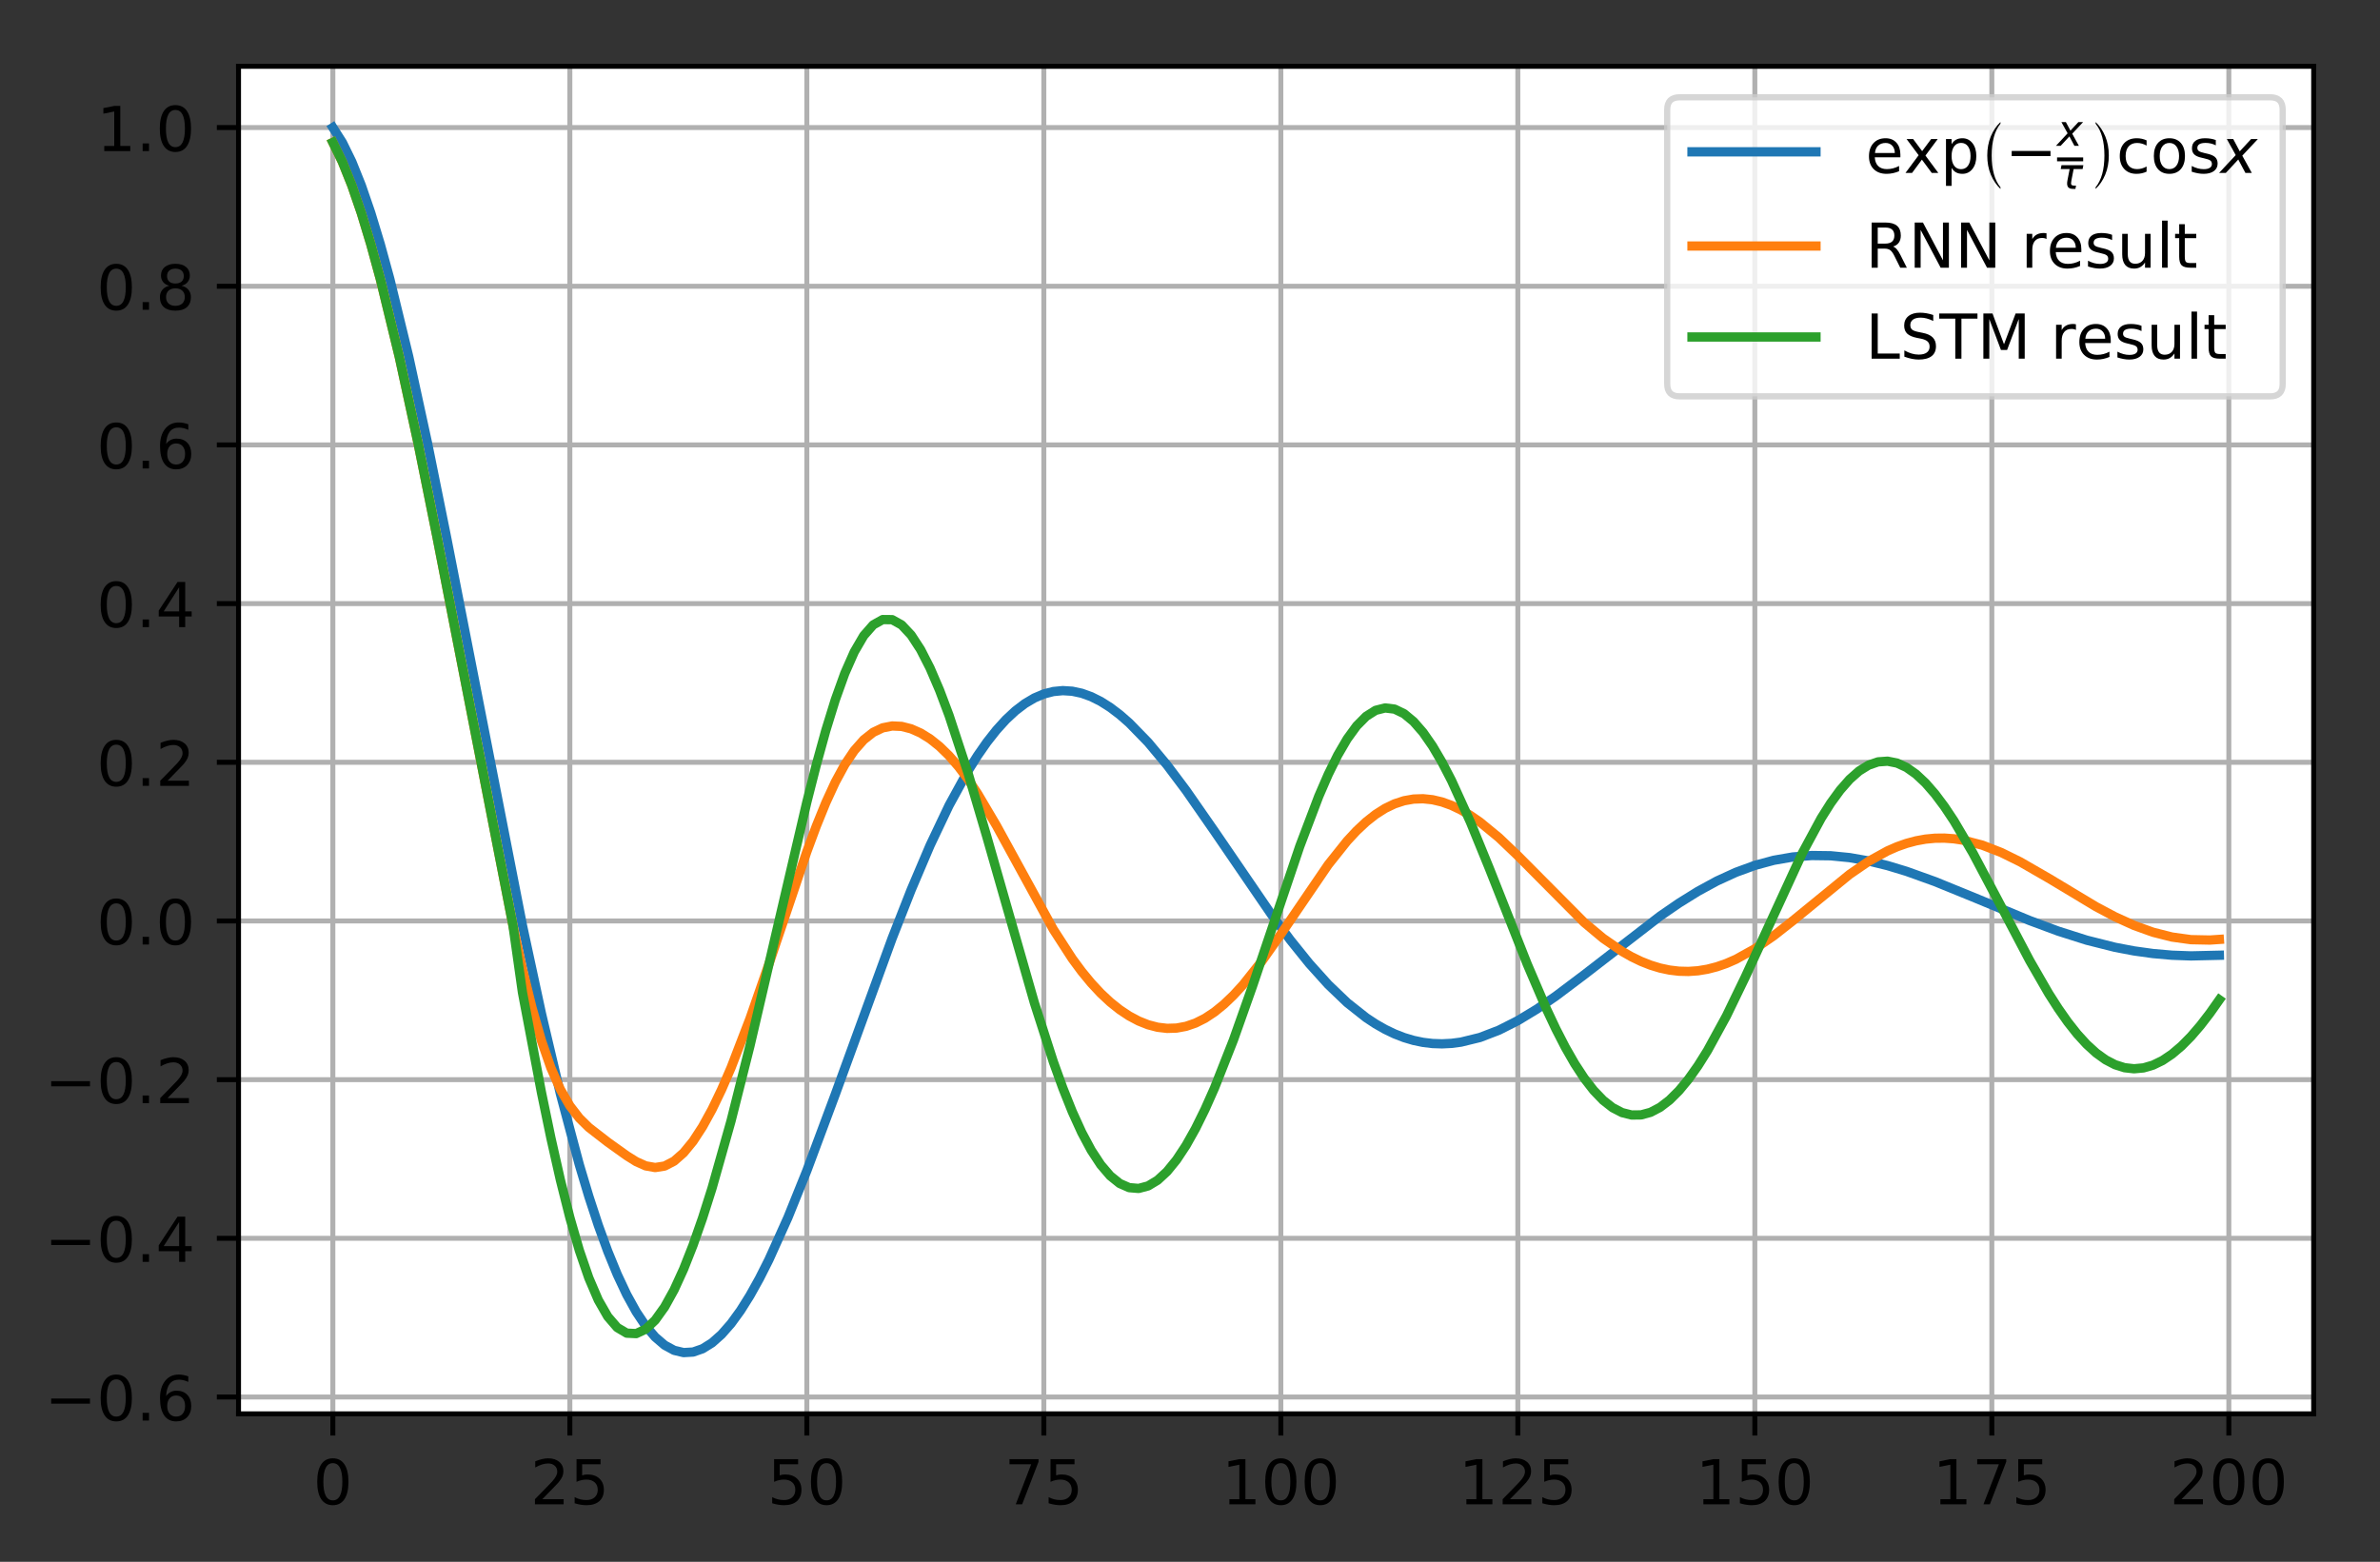 <?xml version="1.0" encoding="utf-8" standalone="no"?>
<!DOCTYPE svg PUBLIC "-//W3C//DTD SVG 1.1//EN"
  "http://www.w3.org/Graphics/SVG/1.1/DTD/svg11.dtd">
<!-- Created with matplotlib (https://matplotlib.org/) -->
<svg height="252.018pt" version="1.1" viewBox="0 0 383.983 252.018" width="383.983pt" xmlns="http://www.w3.org/2000/svg" xmlns:xlink="http://www.w3.org/1999/xlink">
 <rect x="0" y="0" width="383.983" height="252.018" fill="#333333" stroke="none"/>
 <defs>
  <style type="text/css">
*{stroke-linecap:butt;stroke-linejoin:round;}
  </style>
 </defs>
 <g id="figure_1">
  <g id="patch_1">
   <path d="M -0 252.018 
L 383.983 252.018 
L 383.983 0 
L -0 0 
z
" style="fill:none;"/>
  </g>
  <g id="axes_1">
   <g id="patch_2">
    <path d="M 38.483 228.14 
L 373.283 228.14 
L 373.283 10.7 
L 38.483 10.7 
z
" style="fill:#ffffff;"/>
   </g>
   <g id="matplotlib.axis_1">
    <g id="xtick_1">
     <g id="line2d_1">
      <path clip-path="url(#p109d543574)" d="M 53.701 228.14 
L 53.701 10.7 
" style="fill:none;stroke:#b0b0b0;stroke-linecap:square;stroke-width:0.8;"/>
     </g>
     <g id="line2d_2">
      <defs>
       <path d="M 0 0 
L 0 3.5 
" id="mb2e6594d25" style="stroke:#000000;stroke-width:0.8;"/>
      </defs>
      <g>
       <use style="stroke:#000000;stroke-width:0.8;" x="53.701" xlink:href="#mb2e6594d25" y="228.14"/>
      </g>
     </g>
     <g id="text_1">
      <!-- 0 -->
      <defs>
       <path d="M 31.781 66.406 
Q 24.172 66.406 20.328 58.906 
Q 16.5 51.422 16.5 36.375 
Q 16.5 21.391 20.328 13.891 
Q 24.172 6.391 31.781 6.391 
Q 39.453 6.391 43.281 13.891 
Q 47.125 21.391 47.125 36.375 
Q 47.125 51.422 43.281 58.906 
Q 39.453 66.406 31.781 66.406 
z
M 31.781 74.219 
Q 44.047 74.219 50.516 64.516 
Q 56.984 54.828 56.984 36.375 
Q 56.984 17.969 50.516 8.266 
Q 44.047 -1.422 31.781 -1.422 
Q 19.531 -1.422 13.062 8.266 
Q 6.594 17.969 6.594 36.375 
Q 6.594 54.828 13.062 64.516 
Q 19.531 74.219 31.781 74.219 
z
" id="DejaVuSans-48"/>
      </defs>
      <g transform="translate(50.52 242.738)scale(0.1 -0.1)">
       <use xlink:href="#DejaVuSans-48"/>
      </g>
     </g>
    </g>
    <g id="xtick_2">
     <g id="line2d_3">
      <path clip-path="url(#p109d543574)" d="M 91.938 228.14 
L 91.938 10.7 
" style="fill:none;stroke:#b0b0b0;stroke-linecap:square;stroke-width:0.8;"/>
     </g>
     <g id="line2d_4">
      <g>
       <use style="stroke:#000000;stroke-width:0.8;" x="91.938" xlink:href="#mb2e6594d25" y="228.14"/>
      </g>
     </g>
     <g id="text_2">
      <!-- 25 -->
      <defs>
       <path d="M 19.188 8.297 
L 53.609 8.297 
L 53.609 0 
L 7.328 0 
L 7.328 8.297 
Q 12.938 14.109 22.625 23.891 
Q 32.328 33.688 34.812 36.531 
Q 39.547 41.844 41.422 45.531 
Q 43.312 49.219 43.312 52.781 
Q 43.312 58.594 39.234 62.25 
Q 35.156 65.922 28.609 65.922 
Q 23.969 65.922 18.812 64.312 
Q 13.672 62.703 7.812 59.422 
L 7.812 69.391 
Q 13.766 71.781 18.938 73 
Q 24.125 74.219 28.422 74.219 
Q 39.75 74.219 46.484 68.547 
Q 53.219 62.891 53.219 53.422 
Q 53.219 48.922 51.531 44.891 
Q 49.859 40.875 45.406 35.406 
Q 44.188 33.984 37.641 27.219 
Q 31.109 20.453 19.188 8.297 
z
" id="DejaVuSans-50"/>
       <path d="M 10.797 72.906 
L 49.516 72.906 
L 49.516 64.594 
L 19.828 64.594 
L 19.828 46.734 
Q 21.969 47.469 24.109 47.828 
Q 26.266 48.188 28.422 48.188 
Q 40.625 48.188 47.75 41.5 
Q 54.891 34.812 54.891 23.391 
Q 54.891 11.625 47.562 5.094 
Q 40.234 -1.422 26.906 -1.422 
Q 22.312 -1.422 17.547 -0.641 
Q 12.797 0.141 7.719 1.703 
L 7.719 11.625 
Q 12.109 9.234 16.797 8.062 
Q 21.484 6.891 26.703 6.891 
Q 35.156 6.891 40.078 11.328 
Q 45.016 15.766 45.016 23.391 
Q 45.016 31 40.078 35.438 
Q 35.156 39.891 26.703 39.891 
Q 22.75 39.891 18.812 39.016 
Q 14.891 38.141 10.797 36.281 
z
" id="DejaVuSans-53"/>
      </defs>
      <g transform="translate(85.575 242.738)scale(0.1 -0.1)">
       <use xlink:href="#DejaVuSans-50"/>
       <use x="63.623" xlink:href="#DejaVuSans-53"/>
      </g>
     </g>
    </g>
    <g id="xtick_3">
     <g id="line2d_5">
      <path clip-path="url(#p109d543574)" d="M 130.174 228.14 
L 130.174 10.7 
" style="fill:none;stroke:#b0b0b0;stroke-linecap:square;stroke-width:0.8;"/>
     </g>
     <g id="line2d_6">
      <g>
       <use style="stroke:#000000;stroke-width:0.8;" x="130.174" xlink:href="#mb2e6594d25" y="228.14"/>
      </g>
     </g>
     <g id="text_3">
      <!-- 50 -->
      <g transform="translate(123.812 242.738)scale(0.1 -0.1)">
       <use xlink:href="#DejaVuSans-53"/>
       <use x="63.623" xlink:href="#DejaVuSans-48"/>
      </g>
     </g>
    </g>
    <g id="xtick_4">
     <g id="line2d_7">
      <path clip-path="url(#p109d543574)" d="M 168.411 228.14 
L 168.411 10.7 
" style="fill:none;stroke:#b0b0b0;stroke-linecap:square;stroke-width:0.8;"/>
     </g>
     <g id="line2d_8">
      <g>
       <use style="stroke:#000000;stroke-width:0.8;" x="168.411" xlink:href="#mb2e6594d25" y="228.14"/>
      </g>
     </g>
     <g id="text_4">
      <!-- 75 -->
      <defs>
       <path d="M 8.203 72.906 
L 55.078 72.906 
L 55.078 68.703 
L 28.609 0 
L 18.312 0 
L 43.219 64.594 
L 8.203 64.594 
z
" id="DejaVuSans-55"/>
      </defs>
      <g transform="translate(162.048 242.738)scale(0.1 -0.1)">
       <use xlink:href="#DejaVuSans-55"/>
       <use x="63.623" xlink:href="#DejaVuSans-53"/>
      </g>
     </g>
    </g>
    <g id="xtick_5">
     <g id="line2d_9">
      <path clip-path="url(#p109d543574)" d="M 206.648 228.14 
L 206.648 10.7 
" style="fill:none;stroke:#b0b0b0;stroke-linecap:square;stroke-width:0.8;"/>
     </g>
     <g id="line2d_10">
      <g>
       <use style="stroke:#000000;stroke-width:0.8;" x="206.648" xlink:href="#mb2e6594d25" y="228.14"/>
      </g>
     </g>
     <g id="text_5">
      <!-- 100 -->
      <defs>
       <path d="M 12.406 8.297 
L 28.516 8.297 
L 28.516 63.922 
L 10.984 60.406 
L 10.984 69.391 
L 28.422 72.906 
L 38.281 72.906 
L 38.281 8.297 
L 54.391 8.297 
L 54.391 0 
L 12.406 0 
z
" id="DejaVuSans-49"/>
      </defs>
      <g transform="translate(197.104 242.738)scale(0.1 -0.1)">
       <use xlink:href="#DejaVuSans-49"/>
       <use x="63.623" xlink:href="#DejaVuSans-48"/>
       <use x="127.246" xlink:href="#DejaVuSans-48"/>
      </g>
     </g>
    </g>
    <g id="xtick_6">
     <g id="line2d_11">
      <path clip-path="url(#p109d543574)" d="M 244.884 228.14 
L 244.884 10.7 
" style="fill:none;stroke:#b0b0b0;stroke-linecap:square;stroke-width:0.8;"/>
     </g>
     <g id="line2d_12">
      <g>
       <use style="stroke:#000000;stroke-width:0.8;" x="244.884" xlink:href="#mb2e6594d25" y="228.14"/>
      </g>
     </g>
     <g id="text_6">
      <!-- 125 -->
      <g transform="translate(235.34 242.738)scale(0.1 -0.1)">
       <use xlink:href="#DejaVuSans-49"/>
       <use x="63.623" xlink:href="#DejaVuSans-50"/>
       <use x="127.246" xlink:href="#DejaVuSans-53"/>
      </g>
     </g>
    </g>
    <g id="xtick_7">
     <g id="line2d_13">
      <path clip-path="url(#p109d543574)" d="M 283.121 228.14 
L 283.121 10.7 
" style="fill:none;stroke:#b0b0b0;stroke-linecap:square;stroke-width:0.8;"/>
     </g>
     <g id="line2d_14">
      <g>
       <use style="stroke:#000000;stroke-width:0.8;" x="283.121" xlink:href="#mb2e6594d25" y="228.14"/>
      </g>
     </g>
     <g id="text_7">
      <!-- 150 -->
      <g transform="translate(273.577 242.738)scale(0.1 -0.1)">
       <use xlink:href="#DejaVuSans-49"/>
       <use x="63.623" xlink:href="#DejaVuSans-53"/>
       <use x="127.246" xlink:href="#DejaVuSans-48"/>
      </g>
     </g>
    </g>
    <g id="xtick_8">
     <g id="line2d_15">
      <path clip-path="url(#p109d543574)" d="M 321.357 228.14 
L 321.357 10.7 
" style="fill:none;stroke:#b0b0b0;stroke-linecap:square;stroke-width:0.8;"/>
     </g>
     <g id="line2d_16">
      <g>
       <use style="stroke:#000000;stroke-width:0.8;" x="321.357" xlink:href="#mb2e6594d25" y="228.14"/>
      </g>
     </g>
     <g id="text_8">
      <!-- 175 -->
      <g transform="translate(311.814 242.738)scale(0.1 -0.1)">
       <use xlink:href="#DejaVuSans-49"/>
       <use x="63.623" xlink:href="#DejaVuSans-55"/>
       <use x="127.246" xlink:href="#DejaVuSans-53"/>
      </g>
     </g>
    </g>
    <g id="xtick_9">
     <g id="line2d_17">
      <path clip-path="url(#p109d543574)" d="M 359.594 228.14 
L 359.594 10.7 
" style="fill:none;stroke:#b0b0b0;stroke-linecap:square;stroke-width:0.8;"/>
     </g>
     <g id="line2d_18">
      <g>
       <use style="stroke:#000000;stroke-width:0.8;" x="359.594" xlink:href="#mb2e6594d25" y="228.14"/>
      </g>
     </g>
     <g id="text_9">
      <!-- 200 -->
      <g transform="translate(350.05 242.738)scale(0.1 -0.1)">
       <use xlink:href="#DejaVuSans-50"/>
       <use x="63.623" xlink:href="#DejaVuSans-48"/>
       <use x="127.246" xlink:href="#DejaVuSans-48"/>
      </g>
     </g>
    </g>
   </g>
   <g id="matplotlib.axis_2">
    <g id="ytick_1">
     <g id="line2d_19">
      <path clip-path="url(#p109d543574)" d="M 38.483 225.421 
L 373.283 225.421 
" style="fill:none;stroke:#b0b0b0;stroke-linecap:square;stroke-width:0.8;"/>
     </g>
     <g id="line2d_20">
      <defs>
       <path d="M 0 0 
L -3.5 0 
" id="m752bfe92d6" style="stroke:#000000;stroke-width:0.8;"/>
      </defs>
      <g>
       <use style="stroke:#000000;stroke-width:0.8;" x="38.483" xlink:href="#m752bfe92d6" y="225.421"/>
      </g>
     </g>
     <g id="text_10">
      <!-- −0.6 -->
      <defs>
       <path d="M 10.594 35.5 
L 73.188 35.5 
L 73.188 27.203 
L 10.594 27.203 
z
" id="DejaVuSans-8722"/>
       <path d="M 10.688 12.406 
L 21 12.406 
L 21 0 
L 10.688 0 
z
" id="DejaVuSans-46"/>
       <path d="M 33.016 40.375 
Q 26.375 40.375 22.484 35.828 
Q 18.609 31.297 18.609 23.391 
Q 18.609 15.531 22.484 10.953 
Q 26.375 6.391 33.016 6.391 
Q 39.656 6.391 43.531 10.953 
Q 47.406 15.531 47.406 23.391 
Q 47.406 31.297 43.531 35.828 
Q 39.656 40.375 33.016 40.375 
z
M 52.594 71.297 
L 52.594 62.312 
Q 48.875 64.062 45.094 64.984 
Q 41.312 65.922 37.594 65.922 
Q 27.828 65.922 22.672 59.328 
Q 17.531 52.734 16.797 39.406 
Q 19.672 43.656 24.016 45.922 
Q 28.375 48.188 33.594 48.188 
Q 44.578 48.188 50.953 41.516 
Q 57.328 34.859 57.328 23.391 
Q 57.328 12.156 50.688 5.359 
Q 44.047 -1.422 33.016 -1.422 
Q 20.359 -1.422 13.672 8.266 
Q 6.984 17.969 6.984 36.375 
Q 6.984 53.656 15.188 63.938 
Q 23.391 74.219 37.203 74.219 
Q 40.922 74.219 44.703 73.484 
Q 48.484 72.75 52.594 71.297 
z
" id="DejaVuSans-54"/>
      </defs>
      <g transform="translate(7.2 229.22)scale(0.1 -0.1)">
       <use xlink:href="#DejaVuSans-8722"/>
       <use x="83.789" xlink:href="#DejaVuSans-48"/>
       <use x="147.412" xlink:href="#DejaVuSans-46"/>
       <use x="179.199" xlink:href="#DejaVuSans-54"/>
      </g>
     </g>
    </g>
    <g id="ytick_2">
     <g id="line2d_21">
      <path clip-path="url(#p109d543574)" d="M 38.483 199.816 
L 373.283 199.816 
" style="fill:none;stroke:#b0b0b0;stroke-linecap:square;stroke-width:0.8;"/>
     </g>
     <g id="line2d_22">
      <g>
       <use style="stroke:#000000;stroke-width:0.8;" x="38.483" xlink:href="#m752bfe92d6" y="199.816"/>
      </g>
     </g>
     <g id="text_11">
      <!-- −0.4 -->
      <defs>
       <path d="M 37.797 64.312 
L 12.891 25.391 
L 37.797 25.391 
z
M 35.203 72.906 
L 47.609 72.906 
L 47.609 25.391 
L 58.016 25.391 
L 58.016 17.188 
L 47.609 17.188 
L 47.609 0 
L 37.797 0 
L 37.797 17.188 
L 4.891 17.188 
L 4.891 26.703 
z
" id="DejaVuSans-52"/>
      </defs>
      <g transform="translate(7.2 203.616)scale(0.1 -0.1)">
       <use xlink:href="#DejaVuSans-8722"/>
       <use x="83.789" xlink:href="#DejaVuSans-48"/>
       <use x="147.412" xlink:href="#DejaVuSans-46"/>
       <use x="179.199" xlink:href="#DejaVuSans-52"/>
      </g>
     </g>
    </g>
    <g id="ytick_3">
     <g id="line2d_23">
      <path clip-path="url(#p109d543574)" d="M 38.483 174.212 
L 373.283 174.212 
" style="fill:none;stroke:#b0b0b0;stroke-linecap:square;stroke-width:0.8;"/>
     </g>
     <g id="line2d_24">
      <g>
       <use style="stroke:#000000;stroke-width:0.8;" x="38.483" xlink:href="#m752bfe92d6" y="174.212"/>
      </g>
     </g>
     <g id="text_12">
      <!-- −0.2 -->
      <g transform="translate(7.2 178.011)scale(0.1 -0.1)">
       <use xlink:href="#DejaVuSans-8722"/>
       <use x="83.789" xlink:href="#DejaVuSans-48"/>
       <use x="147.412" xlink:href="#DejaVuSans-46"/>
       <use x="179.199" xlink:href="#DejaVuSans-50"/>
      </g>
     </g>
    </g>
    <g id="ytick_4">
     <g id="line2d_25">
      <path clip-path="url(#p109d543574)" d="M 38.483 148.607 
L 373.283 148.607 
" style="fill:none;stroke:#b0b0b0;stroke-linecap:square;stroke-width:0.8;"/>
     </g>
     <g id="line2d_26">
      <g>
       <use style="stroke:#000000;stroke-width:0.8;" x="38.483" xlink:href="#m752bfe92d6" y="148.607"/>
      </g>
     </g>
     <g id="text_13">
      <!-- 0.0 -->
      <g transform="translate(15.58 152.406)scale(0.1 -0.1)">
       <use xlink:href="#DejaVuSans-48"/>
       <use x="63.623" xlink:href="#DejaVuSans-46"/>
       <use x="95.41" xlink:href="#DejaVuSans-48"/>
      </g>
     </g>
    </g>
    <g id="ytick_5">
     <g id="line2d_27">
      <path clip-path="url(#p109d543574)" d="M 38.483 123.002 
L 373.283 123.002 
" style="fill:none;stroke:#b0b0b0;stroke-linecap:square;stroke-width:0.8;"/>
     </g>
     <g id="line2d_28">
      <g>
       <use style="stroke:#000000;stroke-width:0.8;" x="38.483" xlink:href="#m752bfe92d6" y="123.002"/>
      </g>
     </g>
     <g id="text_14">
      <!-- 0.2 -->
      <g transform="translate(15.58 126.802)scale(0.1 -0.1)">
       <use xlink:href="#DejaVuSans-48"/>
       <use x="63.623" xlink:href="#DejaVuSans-46"/>
       <use x="95.41" xlink:href="#DejaVuSans-50"/>
      </g>
     </g>
    </g>
    <g id="ytick_6">
     <g id="line2d_29">
      <path clip-path="url(#p109d543574)" d="M 38.483 97.398 
L 373.283 97.398 
" style="fill:none;stroke:#b0b0b0;stroke-linecap:square;stroke-width:0.8;"/>
     </g>
     <g id="line2d_30">
      <g>
       <use style="stroke:#000000;stroke-width:0.8;" x="38.483" xlink:href="#m752bfe92d6" y="97.398"/>
      </g>
     </g>
     <g id="text_15">
      <!-- 0.4 -->
      <g transform="translate(15.58 101.197)scale(0.1 -0.1)">
       <use xlink:href="#DejaVuSans-48"/>
       <use x="63.623" xlink:href="#DejaVuSans-46"/>
       <use x="95.41" xlink:href="#DejaVuSans-52"/>
      </g>
     </g>
    </g>
    <g id="ytick_7">
     <g id="line2d_31">
      <path clip-path="url(#p109d543574)" d="M 38.483 71.793 
L 373.283 71.793 
" style="fill:none;stroke:#b0b0b0;stroke-linecap:square;stroke-width:0.8;"/>
     </g>
     <g id="line2d_32">
      <g>
       <use style="stroke:#000000;stroke-width:0.8;" x="38.483" xlink:href="#m752bfe92d6" y="71.793"/>
      </g>
     </g>
     <g id="text_16">
      <!-- 0.6 -->
      <g transform="translate(15.58 75.592)scale(0.1 -0.1)">
       <use xlink:href="#DejaVuSans-48"/>
       <use x="63.623" xlink:href="#DejaVuSans-46"/>
       <use x="95.41" xlink:href="#DejaVuSans-54"/>
      </g>
     </g>
    </g>
    <g id="ytick_8">
     <g id="line2d_33">
      <path clip-path="url(#p109d543574)" d="M 38.483 46.188 
L 373.283 46.188 
" style="fill:none;stroke:#b0b0b0;stroke-linecap:square;stroke-width:0.8;"/>
     </g>
     <g id="line2d_34">
      <g>
       <use style="stroke:#000000;stroke-width:0.8;" x="38.483" xlink:href="#m752bfe92d6" y="46.188"/>
      </g>
     </g>
     <g id="text_17">
      <!-- 0.8 -->
      <defs>
       <path d="M 31.781 34.625 
Q 24.75 34.625 20.719 30.859 
Q 16.703 27.094 16.703 20.516 
Q 16.703 13.922 20.719 10.156 
Q 24.75 6.391 31.781 6.391 
Q 38.812 6.391 42.859 10.172 
Q 46.922 13.969 46.922 20.516 
Q 46.922 27.094 42.891 30.859 
Q 38.875 34.625 31.781 34.625 
z
M 21.922 38.812 
Q 15.578 40.375 12.031 44.719 
Q 8.5 49.078 8.5 55.328 
Q 8.5 64.062 14.719 69.141 
Q 20.953 74.219 31.781 74.219 
Q 42.672 74.219 48.875 69.141 
Q 55.078 64.062 55.078 55.328 
Q 55.078 49.078 51.531 44.719 
Q 48 40.375 41.703 38.812 
Q 48.828 37.156 52.797 32.312 
Q 56.781 27.484 56.781 20.516 
Q 56.781 9.906 50.312 4.234 
Q 43.844 -1.422 31.781 -1.422 
Q 19.734 -1.422 13.25 4.234 
Q 6.781 9.906 6.781 20.516 
Q 6.781 27.484 10.781 32.312 
Q 14.797 37.156 21.922 38.812 
z
M 18.312 54.391 
Q 18.312 48.734 21.844 45.562 
Q 25.391 42.391 31.781 42.391 
Q 38.141 42.391 41.719 45.562 
Q 45.312 48.734 45.312 54.391 
Q 45.312 60.062 41.719 63.234 
Q 38.141 66.406 31.781 66.406 
Q 25.391 66.406 21.844 63.234 
Q 18.312 60.062 18.312 54.391 
z
" id="DejaVuSans-56"/>
      </defs>
      <g transform="translate(15.58 49.988)scale(0.1 -0.1)">
       <use xlink:href="#DejaVuSans-48"/>
       <use x="63.623" xlink:href="#DejaVuSans-46"/>
       <use x="95.41" xlink:href="#DejaVuSans-56"/>
      </g>
     </g>
    </g>
    <g id="ytick_9">
     <g id="line2d_35">
      <path clip-path="url(#p109d543574)" d="M 38.483 20.584 
L 373.283 20.584 
" style="fill:none;stroke:#b0b0b0;stroke-linecap:square;stroke-width:0.8;"/>
     </g>
     <g id="line2d_36">
      <g>
       <use style="stroke:#000000;stroke-width:0.8;" x="38.483" xlink:href="#m752bfe92d6" y="20.584"/>
      </g>
     </g>
     <g id="text_18">
      <!-- 1.0 -->
      <g transform="translate(15.58 24.383)scale(0.1 -0.1)">
       <use xlink:href="#DejaVuSans-49"/>
       <use x="63.623" xlink:href="#DejaVuSans-46"/>
       <use x="95.41" xlink:href="#DejaVuSans-48"/>
      </g>
     </g>
    </g>
   </g>
   <g id="line2d_37">
    <path clip-path="url(#p109d543574)" d="M 53.701 20.584 
L 55.23 22.981 
L 56.76 26.105 
L 58.289 29.913 
L 59.819 34.359 
L 61.348 39.396 
L 62.878 44.972 
L 65.937 57.532 
L 68.996 71.607 
L 72.055 86.75 
L 84.29 149.344 
L 87.349 163.533 
L 90.408 176.48 
L 93.467 187.936 
L 94.997 193.042 
L 96.526 197.705 
L 98.055 201.911 
L 99.585 205.646 
L 101.114 208.901 
L 102.644 211.671 
L 104.173 213.953 
L 105.703 215.747 
L 107.232 217.057 
L 108.762 217.891 
L 110.291 218.256 
L 111.821 218.167 
L 113.35 217.636 
L 114.88 216.682 
L 116.409 215.324 
L 117.939 213.582 
L 119.468 211.481 
L 120.997 209.044 
L 122.527 206.297 
L 124.056 203.268 
L 127.115 196.476 
L 130.174 188.9 
L 134.763 176.585 
L 143.939 151.393 
L 146.998 143.601 
L 150.057 136.411 
L 153.116 129.967 
L 156.175 124.385 
L 157.705 121.945 
L 159.234 119.751 
L 160.764 117.81 
L 162.293 116.124 
L 163.823 114.699 
L 165.352 113.534 
L 166.881 112.628 
L 168.411 111.98 
L 169.94 111.586 
L 171.47 111.44 
L 172.999 111.536 
L 174.529 111.865 
L 176.058 112.418 
L 177.588 113.184 
L 179.117 114.153 
L 180.647 115.311 
L 182.176 116.645 
L 185.235 119.786 
L 188.294 123.457 
L 191.353 127.534 
L 195.941 134.132 
L 205.118 147.549 
L 208.177 151.677 
L 211.236 155.476 
L 214.295 158.871 
L 217.354 161.8 
L 220.413 164.219 
L 221.942 165.228 
L 223.472 166.099 
L 225.001 166.832 
L 226.531 167.426 
L 228.06 167.881 
L 229.59 168.2 
L 231.119 168.383 
L 232.648 168.435 
L 234.178 168.359 
L 235.707 168.159 
L 238.766 167.41 
L 241.825 166.235 
L 244.884 164.691 
L 247.943 162.837 
L 251.002 160.741 
L 255.59 157.288 
L 267.826 147.832 
L 270.885 145.729 
L 273.944 143.828 
L 277.003 142.162 
L 280.062 140.761 
L 283.121 139.641 
L 286.18 138.815 
L 289.239 138.285 
L 292.298 138.046 
L 295.357 138.086 
L 298.415 138.387 
L 301.474 138.927 
L 304.533 139.675 
L 307.592 140.602 
L 312.181 142.251 
L 318.299 144.745 
L 327.475 148.547 
L 332.064 150.249 
L 336.652 151.706 
L 341.241 152.86 
L 344.299 153.441 
L 347.358 153.866 
L 350.417 154.134 
L 353.476 154.246 
L 358.065 154.139 
L 358.065 154.139 
" style="fill:none;stroke:#1f77b4;stroke-linecap:square;stroke-width:1.5;"/>
   </g>
   <g id="line2d_38">
    <path clip-path="url(#p109d543574)" d="M 53.701 22.981 
L 55.23 26.105 
L 56.76 29.913 
L 58.289 34.359 
L 59.819 39.396 
L 61.348 44.972 
L 64.407 57.532 
L 67.466 71.607 
L 70.525 86.75 
L 82.761 149.344 
L 84.29 156.348 
L 85.82 162.578 
L 87.349 167.915 
L 88.879 172.308 
L 90.408 175.785 
L 91.938 178.437 
L 93.467 180.416 
L 94.997 181.923 
L 98.055 184.293 
L 101.114 186.482 
L 102.644 187.439 
L 104.173 188.124 
L 105.703 188.394 
L 107.232 188.152 
L 108.762 187.359 
L 110.291 186.015 
L 111.821 184.15 
L 113.35 181.803 
L 114.88 179.018 
L 116.409 175.839 
L 117.939 172.309 
L 120.997 164.366 
L 124.056 155.561 
L 130.174 137.419 
L 131.704 133.293 
L 133.233 129.528 
L 134.763 126.206 
L 136.292 123.389 
L 137.822 121.111 
L 139.351 119.379 
L 140.881 118.171 
L 142.41 117.444 
L 143.939 117.144 
L 145.469 117.213 
L 146.998 117.604 
L 148.528 118.281 
L 150.057 119.23 
L 151.587 120.449 
L 153.116 121.942 
L 154.646 123.71 
L 156.175 125.749 
L 157.705 128.037 
L 160.764 133.22 
L 169.94 149.97 
L 172.999 154.702 
L 174.529 156.772 
L 176.058 158.628 
L 177.588 160.27 
L 179.117 161.699 
L 180.647 162.92 
L 182.176 163.936 
L 183.706 164.75 
L 185.235 165.359 
L 186.764 165.758 
L 188.294 165.939 
L 189.823 165.892 
L 191.353 165.608 
L 192.882 165.082 
L 194.412 164.313 
L 195.941 163.302 
L 197.471 162.059 
L 199 160.597 
L 200.53 158.932 
L 203.589 155.087 
L 206.648 150.741 
L 214.295 139.526 
L 217.354 135.692 
L 218.883 134.048 
L 220.413 132.616 
L 221.942 131.411 
L 223.472 130.44 
L 225.001 129.707 
L 226.531 129.207 
L 228.06 128.937 
L 229.59 128.886 
L 231.119 129.046 
L 232.648 129.407 
L 234.178 129.959 
L 235.707 130.69 
L 237.237 131.59 
L 238.766 132.646 
L 241.825 135.158 
L 244.884 138.077 
L 255.59 148.856 
L 258.649 151.411 
L 261.708 153.523 
L 263.238 154.394 
L 264.767 155.134 
L 266.297 155.739 
L 267.826 156.206 
L 269.356 156.532 
L 270.885 156.715 
L 272.415 156.753 
L 273.944 156.645 
L 275.473 156.392 
L 277.003 155.997 
L 278.532 155.463 
L 280.062 154.796 
L 283.121 153.096 
L 286.18 150.986 
L 289.239 148.583 
L 298.415 141.087 
L 301.474 138.989 
L 304.533 137.299 
L 306.063 136.631 
L 307.592 136.091 
L 309.122 135.681 
L 310.651 135.403 
L 312.181 135.257 
L 313.71 135.24 
L 315.24 135.349 
L 316.769 135.579 
L 319.828 136.375 
L 322.887 137.566 
L 325.946 139.073 
L 330.534 141.719 
L 338.182 146.312 
L 341.241 147.936 
L 344.299 149.326 
L 347.358 150.428 
L 350.417 151.202 
L 353.476 151.625 
L 356.535 151.687 
L 358.065 151.583 
L 358.065 151.583 
" style="fill:none;stroke:#ff7f0e;stroke-linecap:square;stroke-width:1.5;"/>
   </g>
   <g id="line2d_39">
    <path clip-path="url(#p109d543574)" d="M 53.701 22.981 
L 55.23 26.105 
L 56.76 29.913 
L 58.289 34.359 
L 59.819 39.396 
L 61.348 44.972 
L 64.407 57.532 
L 67.466 71.607 
L 70.525 86.75 
L 82.761 149.344 
L 84.29 160.136 
L 87.349 176.248 
L 88.879 183.62 
L 90.408 190.392 
L 91.938 196.465 
L 93.467 201.757 
L 94.997 206.205 
L 96.526 209.772 
L 98.055 212.439 
L 99.585 214.214 
L 101.114 215.119 
L 102.644 215.191 
L 104.173 214.476 
L 105.703 213.025 
L 107.232 210.892 
L 108.762 208.128 
L 110.291 204.783 
L 111.821 200.904 
L 113.35 196.535 
L 114.88 191.715 
L 117.939 180.889 
L 120.997 168.756 
L 125.586 149.035 
L 130.174 129.419 
L 131.704 123.408 
L 133.233 117.868 
L 134.763 112.918 
L 136.292 108.665 
L 137.822 105.196 
L 139.351 102.573 
L 140.881 100.83 
L 142.41 99.975 
L 143.939 99.99 
L 145.469 100.84 
L 146.998 102.47 
L 148.528 104.817 
L 150.057 107.81 
L 151.587 111.373 
L 153.116 115.432 
L 156.175 124.727 
L 159.234 135.09 
L 166.881 161.809 
L 169.94 171.321 
L 171.47 175.562 
L 172.999 179.387 
L 174.529 182.748 
L 176.058 185.609 
L 177.588 187.942 
L 179.117 189.73 
L 180.647 190.962 
L 182.176 191.639 
L 183.706 191.768 
L 185.235 191.362 
L 186.764 190.442 
L 188.294 189.029 
L 189.823 187.149 
L 191.353 184.832 
L 192.882 182.108 
L 194.412 179.008 
L 195.941 175.568 
L 199 167.814 
L 202.059 159.177 
L 209.706 136.549 
L 212.765 128.488 
L 214.295 124.96 
L 215.824 121.855 
L 217.354 119.231 
L 218.883 117.131 
L 220.413 115.588 
L 221.942 114.621 
L 223.472 114.235 
L 225.001 114.422 
L 226.531 115.163 
L 228.06 116.429 
L 229.59 118.183 
L 231.119 120.384 
L 232.648 122.984 
L 234.178 125.933 
L 237.237 132.665 
L 240.296 140.147 
L 246.414 155.607 
L 249.473 162.741 
L 251.002 165.988 
L 252.532 168.967 
L 254.061 171.641 
L 255.59 173.978 
L 257.12 175.952 
L 258.649 177.545 
L 260.179 178.741 
L 261.708 179.533 
L 263.238 179.919 
L 264.767 179.9 
L 266.297 179.485 
L 267.826 178.684 
L 269.356 177.513 
L 270.885 175.991 
L 272.415 174.138 
L 273.944 171.98 
L 275.473 169.542 
L 278.532 163.948 
L 281.591 157.627 
L 290.768 137.686 
L 293.827 132.022 
L 295.357 129.596 
L 296.886 127.496 
L 298.415 125.758 
L 299.945 124.407 
L 301.474 123.463 
L 303.004 122.935 
L 304.533 122.826 
L 306.063 123.129 
L 307.592 123.831 
L 309.122 124.912 
L 310.651 126.346 
L 312.181 128.102 
L 313.71 130.148 
L 315.24 132.446 
L 318.299 137.64 
L 322.887 146.306 
L 327.475 155.017 
L 330.534 160.32 
L 332.064 162.713 
L 333.593 164.893 
L 335.123 166.833 
L 336.652 168.51 
L 338.182 169.907 
L 339.711 171.008 
L 341.241 171.803 
L 342.77 172.287 
L 344.299 172.458 
L 345.829 172.317 
L 347.358 171.871 
L 348.888 171.128 
L 350.417 170.101 
L 351.947 168.805 
L 353.476 167.258 
L 355.006 165.48 
L 356.535 163.495 
L 358.065 161.327 
L 358.065 161.327 
" style="fill:none;stroke:#2ca02c;stroke-linecap:square;stroke-width:1.5;"/>
   </g>
   <g id="patch_3">
    <path d="M 38.483 228.14 
L 38.483 10.7 
" style="fill:none;stroke:#000000;stroke-linecap:square;stroke-linejoin:miter;stroke-width:0.8;"/>
   </g>
   <g id="patch_4">
    <path d="M 373.283 228.14 
L 373.283 10.7 
" style="fill:none;stroke:#000000;stroke-linecap:square;stroke-linejoin:miter;stroke-width:0.8;"/>
   </g>
   <g id="patch_5">
    <path d="M 38.483 228.14 
L 373.283 228.14 
" style="fill:none;stroke:#000000;stroke-linecap:square;stroke-linejoin:miter;stroke-width:0.8;"/>
   </g>
   <g id="patch_6">
    <path d="M 38.483 10.7 
L 373.283 10.7 
" style="fill:none;stroke:#000000;stroke-linecap:square;stroke-linejoin:miter;stroke-width:0.8;"/>
   </g>
   <g id="legend_1">
    <g id="patch_7">
     <path d="M 270.983 63.956 
L 366.283 63.956 
Q 368.283 63.956 368.283 61.956 
L 368.283 17.7 
Q 368.283 15.7 366.283 15.7 
L 270.983 15.7 
Q 268.983 15.7 268.983 17.7 
L 268.983 61.956 
Q 268.983 63.956 270.983 63.956 
z
" style="fill:#ffffff;opacity:0.8;stroke:#cccccc;stroke-linejoin:miter;"/>
    </g>
    <g id="line2d_40">
     <path d="M 272.983 24.5 
L 292.983 24.5 
" style="fill:none;stroke:#1f77b4;stroke-linecap:square;stroke-width:1.5;"/>
    </g>
    <g id="line2d_41"/>
    <g id="text_19">
     <!-- $\exp\left(-\frac{x}{\tau}\right) \cos x$ -->
     <defs>
      <path d="M 56.203 29.594 
L 56.203 25.203 
L 14.891 25.203 
Q 15.484 15.922 20.484 11.062 
Q 25.484 6.203 34.422 6.203 
Q 39.594 6.203 44.453 7.469 
Q 49.312 8.734 54.109 11.281 
L 54.109 2.781 
Q 49.266 0.734 44.188 -0.344 
Q 39.109 -1.422 33.891 -1.422 
Q 20.797 -1.422 13.156 6.188 
Q 5.516 13.812 5.516 26.812 
Q 5.516 40.234 12.766 48.109 
Q 20.016 56 32.328 56 
Q 43.359 56 49.781 48.891 
Q 56.203 41.797 56.203 29.594 
z
M 47.219 32.234 
Q 47.125 39.594 43.094 43.984 
Q 39.062 48.391 32.422 48.391 
Q 24.906 48.391 20.391 44.141 
Q 15.875 39.891 15.188 32.172 
z
" id="DejaVuSans-101"/>
      <path d="M 54.891 54.688 
L 35.109 28.078 
L 55.906 0 
L 45.312 0 
L 29.391 21.484 
L 13.484 0 
L 2.875 0 
L 24.125 28.609 
L 4.688 54.688 
L 15.281 54.688 
L 29.781 35.203 
L 44.281 54.688 
z
" id="DejaVuSans-120"/>
      <path d="M 18.109 8.203 
L 18.109 -20.797 
L 9.078 -20.797 
L 9.078 54.688 
L 18.109 54.688 
L 18.109 46.391 
Q 20.953 51.266 25.266 53.625 
Q 29.594 56 35.594 56 
Q 45.562 56 51.781 48.094 
Q 58.016 40.188 58.016 27.297 
Q 58.016 14.406 51.781 6.484 
Q 45.562 -1.422 35.594 -1.422 
Q 29.594 -1.422 25.266 0.953 
Q 20.953 3.328 18.109 8.203 
z
M 48.688 27.297 
Q 48.688 37.203 44.609 42.844 
Q 40.531 48.484 33.406 48.484 
Q 26.266 48.484 22.188 42.844 
Q 18.109 37.203 18.109 27.297 
Q 18.109 17.391 22.188 11.75 
Q 26.266 6.109 33.406 6.109 
Q 40.531 6.109 44.609 11.75 
Q 48.688 17.391 48.688 27.297 
z
" id="DejaVuSans-112"/>
      <path d="M 38.203 -13.406 
L 38.203 -16.406 
Q 27 -5.797 20.453 9.844 
Q 13.906 25.5 13.906 45.094 
Q 13.906 64.406 20.453 80.25 
Q 27 96.094 38.203 106.594 
L 38.203 103.594 
Q 22 83.797 22 45.094 
Q 22 6.406 38.203 -13.406 
z
" id="STIXSizeOneSym-Regular-40"/>
      <path d="M 60.016 54.688 
L 34.906 27.875 
L 50.297 0 
L 39.984 0 
L 28.422 21.688 
L 8.297 0 
L -2.594 0 
L 24.312 28.812 
L 10.016 54.688 
L 20.312 54.688 
L 30.812 34.906 
L 49.125 54.688 
z
" id="DejaVuSans-Oblique-120"/>
      <path d="M 32.859 9.969 
Q 34.188 7.625 39.453 7.625 
L 43.75 7.625 
L 42.281 0 
L 36.922 0 
Q 28.125 0 25 4.688 
Q 21.922 9.469 23.969 19.828 
L 29 45.703 
L 8.453 45.703 
L 10.203 54.688 
L 60.641 54.688 
L 58.891 45.703 
L 38.188 45.703 
L 33.016 19.281 
Q 31.641 12.203 32.859 9.969 
z
" id="DejaVuSans-Oblique-964"/>
      <path d="M 8.594 103.594 
L 8.594 106.594 
Q 19.797 96 26.344 80.344 
Q 32.906 64.703 32.906 45.094 
Q 32.906 25.797 26.344 9.938 
Q 19.797 -5.906 8.594 -16.406 
L 8.594 -13.406 
Q 24.797 6.406 24.797 45.094 
Q 24.797 83.797 8.594 103.594 
z
" id="STIXSizeOneSym-Regular-41"/>
      <path d="M 48.781 52.594 
L 48.781 44.188 
Q 44.969 46.297 41.141 47.344 
Q 37.312 48.391 33.406 48.391 
Q 24.656 48.391 19.812 42.844 
Q 14.984 37.312 14.984 27.297 
Q 14.984 17.281 19.812 11.734 
Q 24.656 6.203 33.406 6.203 
Q 37.312 6.203 41.141 7.25 
Q 44.969 8.297 48.781 10.406 
L 48.781 2.094 
Q 45.016 0.344 40.984 -0.531 
Q 36.969 -1.422 32.422 -1.422 
Q 20.062 -1.422 12.781 6.344 
Q 5.516 14.109 5.516 27.297 
Q 5.516 40.672 12.859 48.328 
Q 20.219 56 33.016 56 
Q 37.156 56 41.109 55.141 
Q 45.062 54.297 48.781 52.594 
z
" id="DejaVuSans-99"/>
      <path d="M 30.609 48.391 
Q 23.391 48.391 19.188 42.75 
Q 14.984 37.109 14.984 27.297 
Q 14.984 17.484 19.156 11.844 
Q 23.344 6.203 30.609 6.203 
Q 37.797 6.203 41.984 11.859 
Q 46.188 17.531 46.188 27.297 
Q 46.188 37.016 41.984 42.703 
Q 37.797 48.391 30.609 48.391 
z
M 30.609 56 
Q 42.328 56 49.016 48.375 
Q 55.719 40.766 55.719 27.297 
Q 55.719 13.875 49.016 6.219 
Q 42.328 -1.422 30.609 -1.422 
Q 18.844 -1.422 12.172 6.219 
Q 5.516 13.875 5.516 27.297 
Q 5.516 40.766 12.172 48.375 
Q 18.844 56 30.609 56 
z
" id="DejaVuSans-111"/>
      <path d="M 44.281 53.078 
L 44.281 44.578 
Q 40.484 46.531 36.375 47.5 
Q 32.281 48.484 27.875 48.484 
Q 21.188 48.484 17.844 46.438 
Q 14.5 44.391 14.5 40.281 
Q 14.5 37.156 16.891 35.375 
Q 19.281 33.594 26.516 31.984 
L 29.594 31.297 
Q 39.156 29.25 43.188 25.516 
Q 47.219 21.781 47.219 15.094 
Q 47.219 7.469 41.188 3.016 
Q 35.156 -1.422 24.609 -1.422 
Q 20.219 -1.422 15.453 -0.562 
Q 10.688 0.297 5.422 2 
L 5.422 11.281 
Q 10.406 8.688 15.234 7.391 
Q 20.062 6.109 24.812 6.109 
Q 31.156 6.109 34.562 8.281 
Q 37.984 10.453 37.984 14.406 
Q 37.984 18.062 35.516 20.016 
Q 33.062 21.969 24.703 23.781 
L 21.578 24.516 
Q 13.234 26.266 9.516 29.906 
Q 5.812 33.547 5.812 39.891 
Q 5.812 47.609 11.281 51.797 
Q 16.75 56 26.812 56 
Q 31.781 56 36.172 55.266 
Q 40.578 54.547 44.281 53.078 
z
" id="DejaVuSans-115"/>
     </defs>
     <g transform="translate(300.983 28)scale(0.1 -0.1)">
      <use transform="translate(0 0.922)" xlink:href="#DejaVuSans-101"/>
      <use transform="translate(61.523 0.922)" xlink:href="#DejaVuSans-120"/>
      <use transform="translate(120.703 0.922)" xlink:href="#DejaVuSans-112"/>
      <use transform="translate(184.18 -10.438)scale(0.877)" xlink:href="#STIXSizeOneSym-Regular-40"/>
      <use transform="translate(225.195 0.922)" xlink:href="#DejaVuSans-8722"/>
      <use transform="translate(308.985 44.719)scale(0.7)" xlink:href="#DejaVuSans-Oblique-120"/>
      <use transform="translate(308.985 -24.812)scale(0.7)" xlink:href="#DejaVuSans-Oblique-964"/>
      <use transform="translate(363.628 -10.438)scale(0.877)" xlink:href="#STIXSizeOneSym-Regular-41"/>
      <use transform="translate(404.644 0.922)" xlink:href="#DejaVuSans-99"/>
      <use transform="translate(459.624 0.922)" xlink:href="#DejaVuSans-111"/>
      <use transform="translate(520.806 0.922)" xlink:href="#DejaVuSans-115"/>
      <use transform="translate(572.906 0.922)" xlink:href="#DejaVuSans-Oblique-120"/>
      <path d="M 308.985 19.719 
L 308.985 25.969 
L 351.128 25.969 
L 351.128 19.719 
L 308.985 19.719 
z
"/>
     </g>
    </g>
    <g id="line2d_42">
     <path d="M 272.983 39.698 
L 292.983 39.698 
" style="fill:none;stroke:#ff7f0e;stroke-linecap:square;stroke-width:1.5;"/>
    </g>
    <g id="line2d_43"/>
    <g id="text_20">
     <!-- RNN result -->
     <defs>
      <path d="M 44.391 34.188 
Q 47.562 33.109 50.562 29.594 
Q 53.562 26.078 56.594 19.922 
L 66.609 0 
L 56 0 
L 46.688 18.703 
Q 43.062 26.031 39.672 28.422 
Q 36.281 30.812 30.422 30.812 
L 19.672 30.812 
L 19.672 0 
L 9.812 0 
L 9.812 72.906 
L 32.078 72.906 
Q 44.578 72.906 50.734 67.672 
Q 56.891 62.453 56.891 51.906 
Q 56.891 45.016 53.688 40.469 
Q 50.484 35.938 44.391 34.188 
z
M 19.672 64.797 
L 19.672 38.922 
L 32.078 38.922 
Q 39.203 38.922 42.844 42.219 
Q 46.484 45.516 46.484 51.906 
Q 46.484 58.297 42.844 61.547 
Q 39.203 64.797 32.078 64.797 
z
" id="DejaVuSans-82"/>
      <path d="M 9.812 72.906 
L 23.094 72.906 
L 55.422 11.922 
L 55.422 72.906 
L 64.984 72.906 
L 64.984 0 
L 51.703 0 
L 19.391 60.984 
L 19.391 0 
L 9.812 0 
z
" id="DejaVuSans-78"/>
      <path id="DejaVuSans-32"/>
      <path d="M 41.109 46.297 
Q 39.594 47.172 37.812 47.578 
Q 36.031 48 33.891 48 
Q 26.266 48 22.188 43.047 
Q 18.109 38.094 18.109 28.812 
L 18.109 0 
L 9.078 0 
L 9.078 54.688 
L 18.109 54.688 
L 18.109 46.188 
Q 20.953 51.172 25.484 53.578 
Q 30.031 56 36.531 56 
Q 37.453 56 38.578 55.875 
Q 39.703 55.766 41.062 55.516 
z
" id="DejaVuSans-114"/>
      <path d="M 8.5 21.578 
L 8.5 54.688 
L 17.484 54.688 
L 17.484 21.922 
Q 17.484 14.156 20.5 10.266 
Q 23.531 6.391 29.594 6.391 
Q 36.859 6.391 41.078 11.031 
Q 45.312 15.672 45.312 23.688 
L 45.312 54.688 
L 54.297 54.688 
L 54.297 0 
L 45.312 0 
L 45.312 8.406 
Q 42.047 3.422 37.719 1 
Q 33.406 -1.422 27.688 -1.422 
Q 18.266 -1.422 13.375 4.438 
Q 8.5 10.297 8.5 21.578 
z
M 31.109 56 
z
" id="DejaVuSans-117"/>
      <path d="M 9.422 75.984 
L 18.406 75.984 
L 18.406 0 
L 9.422 0 
z
" id="DejaVuSans-108"/>
      <path d="M 18.312 70.219 
L 18.312 54.688 
L 36.812 54.688 
L 36.812 47.703 
L 18.312 47.703 
L 18.312 18.016 
Q 18.312 11.328 20.141 9.422 
Q 21.969 7.516 27.594 7.516 
L 36.812 7.516 
L 36.812 0 
L 27.594 0 
Q 17.188 0 13.234 3.875 
Q 9.281 7.766 9.281 18.016 
L 9.281 47.703 
L 2.688 47.703 
L 2.688 54.688 
L 9.281 54.688 
L 9.281 70.219 
z
" id="DejaVuSans-116"/>
     </defs>
     <g transform="translate(300.983 43.198)scale(0.1 -0.1)">
      <use xlink:href="#DejaVuSans-82"/>
      <use x="69.482" xlink:href="#DejaVuSans-78"/>
      <use x="144.287" xlink:href="#DejaVuSans-78"/>
      <use x="219.092" xlink:href="#DejaVuSans-32"/>
      <use x="250.879" xlink:href="#DejaVuSans-114"/>
      <use x="291.961" xlink:href="#DejaVuSans-101"/>
      <use x="353.484" xlink:href="#DejaVuSans-115"/>
      <use x="405.584" xlink:href="#DejaVuSans-117"/>
      <use x="468.963" xlink:href="#DejaVuSans-108"/>
      <use x="496.746" xlink:href="#DejaVuSans-116"/>
     </g>
    </g>
    <g id="line2d_44">
     <path d="M 272.983 54.377 
L 292.983 54.377 
" style="fill:none;stroke:#2ca02c;stroke-linecap:square;stroke-width:1.5;"/>
    </g>
    <g id="line2d_45"/>
    <g id="text_21">
     <!-- LSTM result -->
     <defs>
      <path d="M 9.812 72.906 
L 19.672 72.906 
L 19.672 8.297 
L 55.172 8.297 
L 55.172 0 
L 9.812 0 
z
" id="DejaVuSans-76"/>
      <path d="M 53.516 70.516 
L 53.516 60.891 
Q 47.906 63.578 42.922 64.891 
Q 37.938 66.219 33.297 66.219 
Q 25.25 66.219 20.875 63.094 
Q 16.5 59.969 16.5 54.203 
Q 16.5 49.359 19.406 46.891 
Q 22.312 44.438 30.422 42.922 
L 36.375 41.703 
Q 47.406 39.594 52.656 34.297 
Q 57.906 29 57.906 20.125 
Q 57.906 9.516 50.797 4.047 
Q 43.703 -1.422 29.984 -1.422 
Q 24.812 -1.422 18.969 -0.25 
Q 13.141 0.922 6.891 3.219 
L 6.891 13.375 
Q 12.891 10.016 18.656 8.297 
Q 24.422 6.594 29.984 6.594 
Q 38.422 6.594 43.016 9.906 
Q 47.609 13.234 47.609 19.391 
Q 47.609 24.75 44.312 27.781 
Q 41.016 30.812 33.5 32.328 
L 27.484 33.5 
Q 16.453 35.688 11.516 40.375 
Q 6.594 45.062 6.594 53.422 
Q 6.594 63.094 13.406 68.656 
Q 20.219 74.219 32.172 74.219 
Q 37.312 74.219 42.625 73.281 
Q 47.953 72.359 53.516 70.516 
z
" id="DejaVuSans-83"/>
      <path d="M -0.297 72.906 
L 61.375 72.906 
L 61.375 64.594 
L 35.5 64.594 
L 35.5 0 
L 25.594 0 
L 25.594 64.594 
L -0.297 64.594 
z
" id="DejaVuSans-84"/>
      <path d="M 9.812 72.906 
L 24.516 72.906 
L 43.109 23.297 
L 61.812 72.906 
L 76.516 72.906 
L 76.516 0 
L 66.891 0 
L 66.891 64.016 
L 48.094 14.016 
L 38.188 14.016 
L 19.391 64.016 
L 19.391 0 
L 9.812 0 
z
" id="DejaVuSans-77"/>
     </defs>
     <g transform="translate(300.983 57.877)scale(0.1 -0.1)">
      <use xlink:href="#DejaVuSans-76"/>
      <use x="55.713" xlink:href="#DejaVuSans-83"/>
      <use x="119.189" xlink:href="#DejaVuSans-84"/>
      <use x="180.273" xlink:href="#DejaVuSans-77"/>
      <use x="266.553" xlink:href="#DejaVuSans-32"/>
      <use x="298.34" xlink:href="#DejaVuSans-114"/>
      <use x="339.422" xlink:href="#DejaVuSans-101"/>
      <use x="400.945" xlink:href="#DejaVuSans-115"/>
      <use x="453.045" xlink:href="#DejaVuSans-117"/>
      <use x="516.424" xlink:href="#DejaVuSans-108"/>
      <use x="544.207" xlink:href="#DejaVuSans-116"/>
     </g>
    </g>
   </g>
  </g>
 </g>
 <defs>
  <clipPath id="p109d543574">
   <rect height="217.44" width="334.8" x="38.483" y="10.7"/>
  </clipPath>
 </defs>
</svg>
